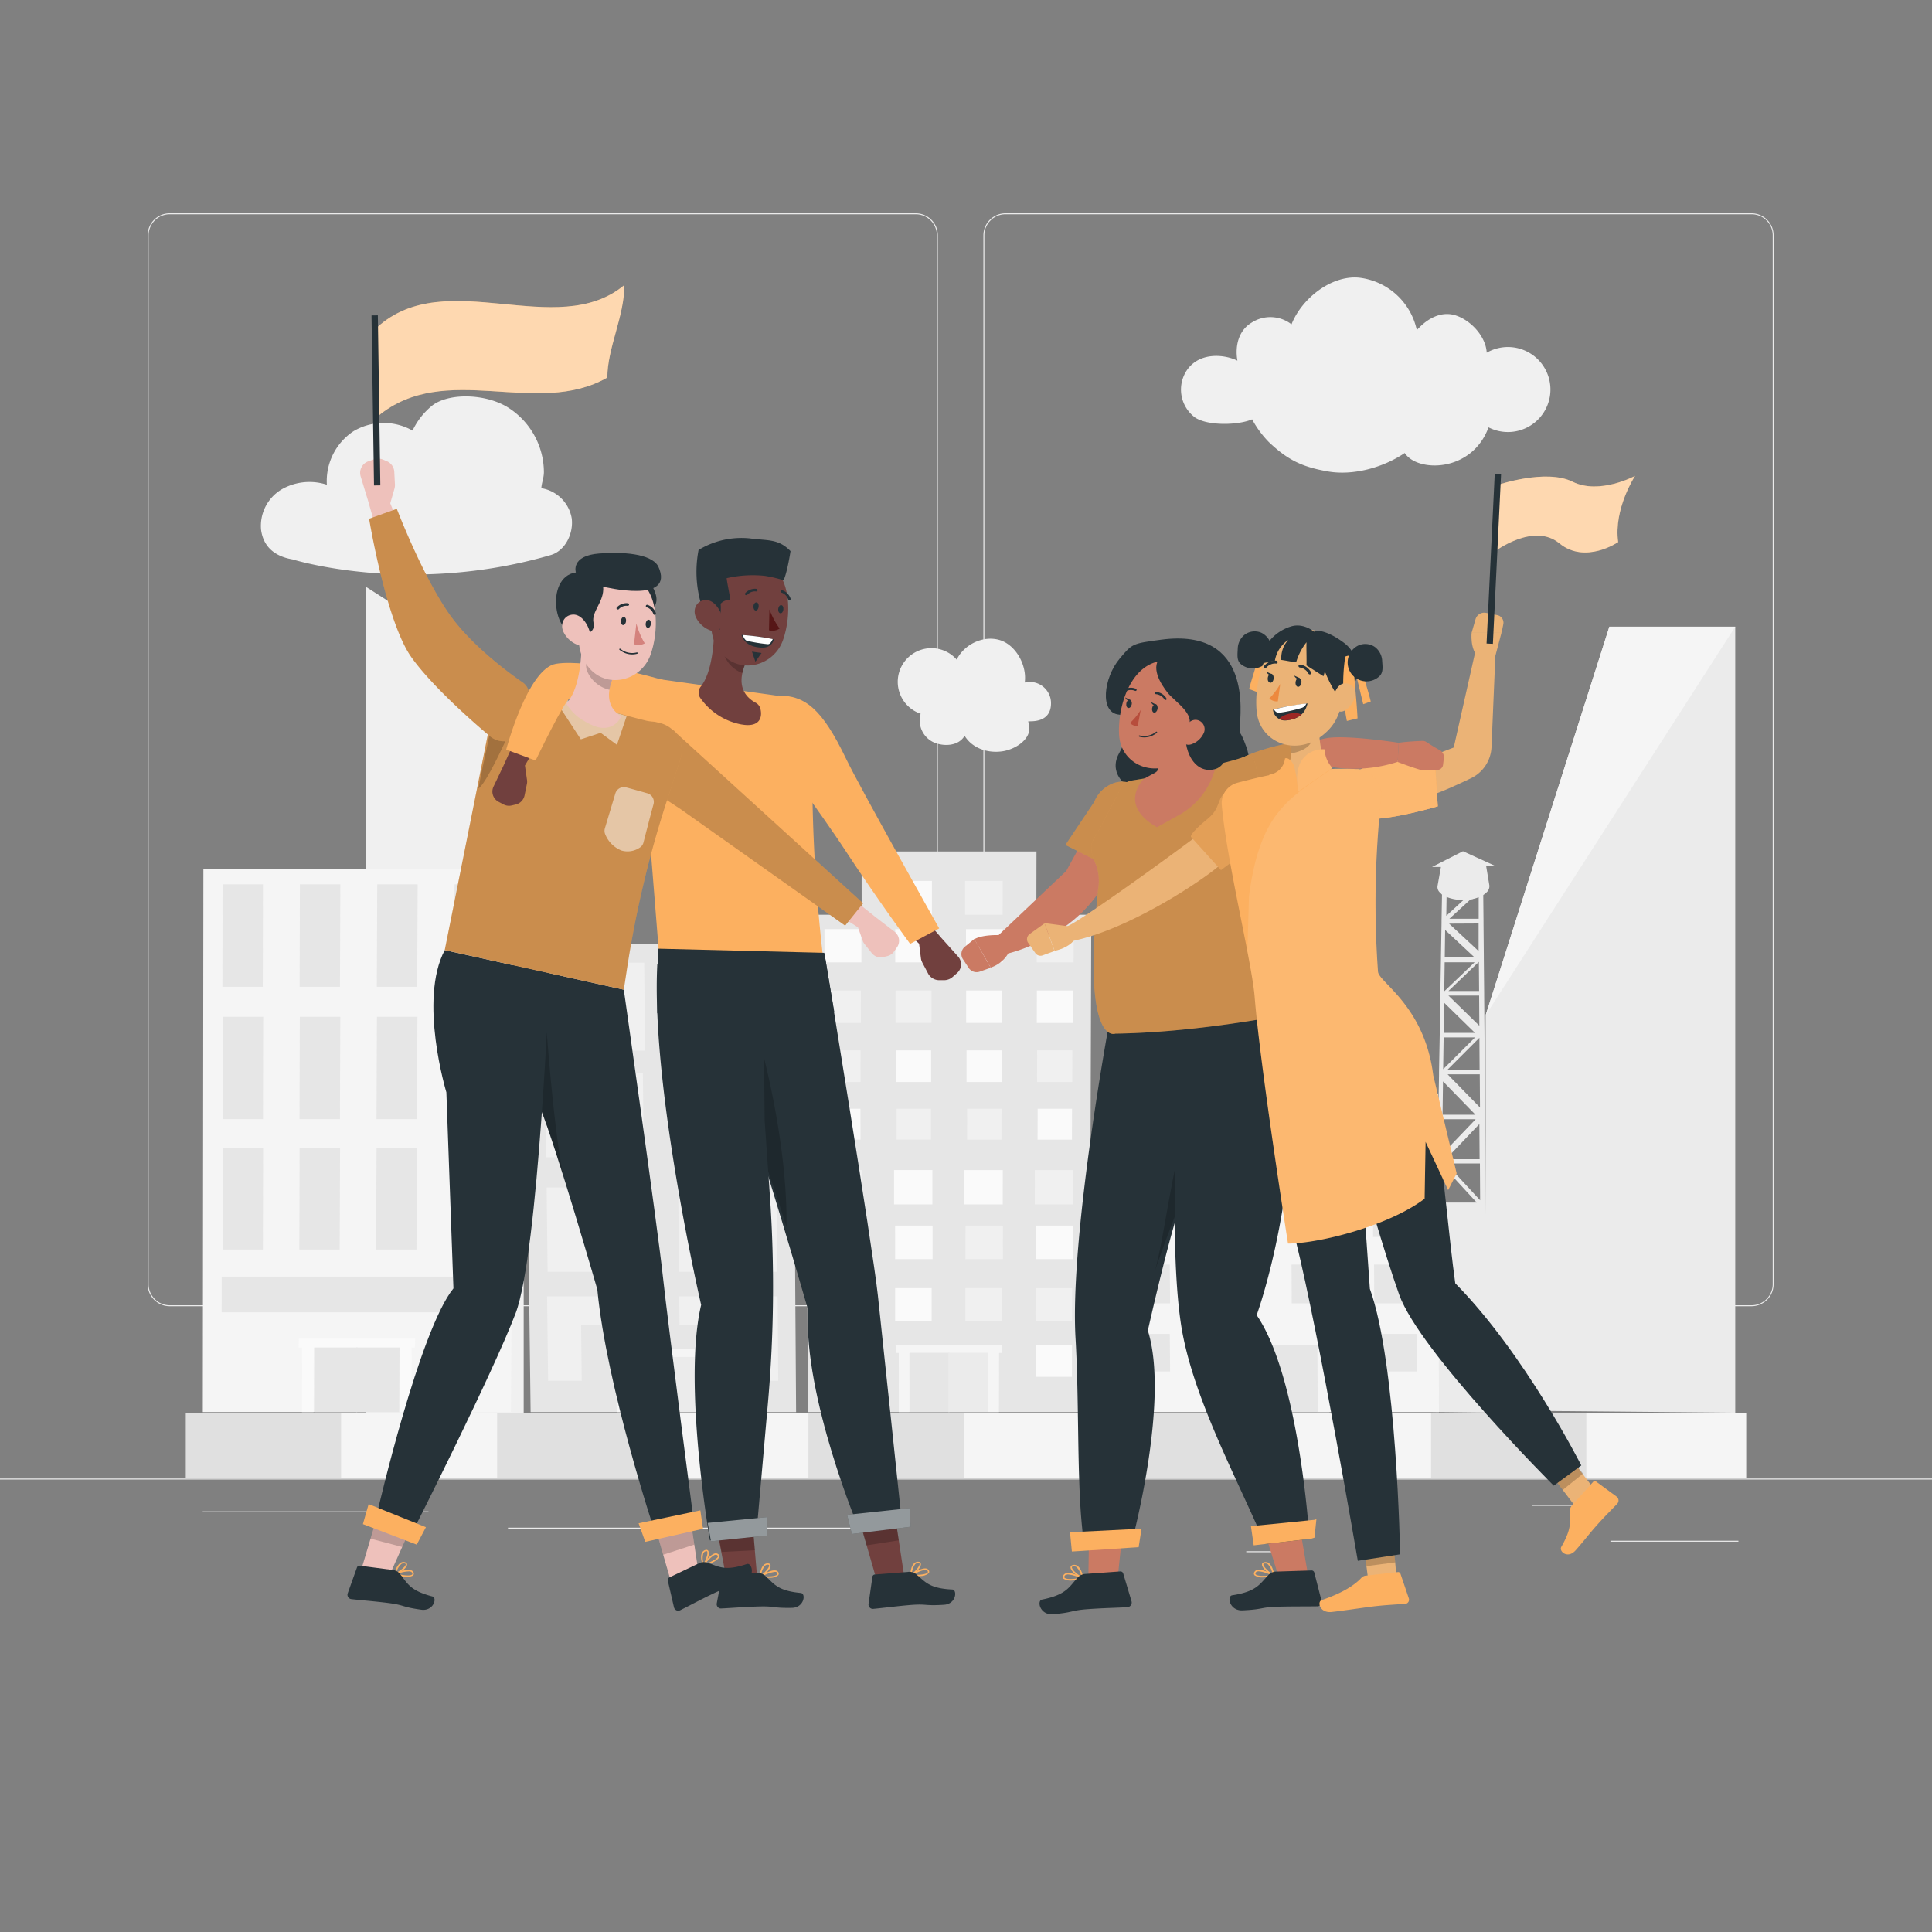 <svg xmlns="http://www.w3.org/2000/svg" viewBox="0 0 500 500"><rect x="0" y="0" width="500" height="500" fill="#808080" stroke="none"/><g id="freepik--background-complete--inject-6"><rect x="322.53" y="401.46" width="8.69" height="0.25" style="fill:#ebebeb"></rect><path d="M237,338.05H43.92a5.71,5.71,0,0,1-5.71-5.71V60.91a5.71,5.71,0,0,1,5.71-5.71H237a5.71,5.71,0,0,1,5.71,5.71V332.34A5.71,5.71,0,0,1,237,338.05ZM43.92,55.45a5.47,5.47,0,0,0-5.46,5.46V332.34a5.47,5.47,0,0,0,5.46,5.46H237a5.47,5.47,0,0,0,5.46-5.46V60.91A5.47,5.47,0,0,0,237,55.45Z" style="fill:#ebebeb"></path><path d="M453.31,338.05H260.21a5.72,5.72,0,0,1-5.71-5.71V60.91a5.72,5.72,0,0,1,5.71-5.71h193.1A5.71,5.71,0,0,1,459,60.91V332.34A5.71,5.71,0,0,1,453.31,338.05ZM260.21,55.45a5.47,5.47,0,0,0-5.46,5.46V332.34a5.47,5.47,0,0,0,5.46,5.46h193.1a5.47,5.47,0,0,0,5.46-5.46V60.91a5.47,5.47,0,0,0-5.46-5.46Z" style="fill:#ebebeb"></path><rect x="416.78" y="398.74" width="33.12" height="0.25" style="fill:#ebebeb"></rect><rect x="396.59" y="389.46" width="19.19" height="0.25" style="fill:#ebebeb"></rect><rect x="52.46" y="391.14" width="43.19" height="0.25" style="fill:#ebebeb"></rect><rect x="104.56" y="391.14" width="6.33" height="0.25" style="fill:#ebebeb"></rect><rect x="131.47" y="395.36" width="93.68" height="0.25" style="fill:#ebebeb"></rect><rect y="382.65" width="500" height="0.25" style="fill:#ebebeb"></rect><rect x="48.08" y="365.7" width="41.38" height="16.7" style="fill:#e0e0e0"></rect><rect x="88.27" y="365.7" width="41.38" height="16.7" style="fill:#f5f5f5"></rect><rect x="128.65" y="365.7" width="41.38" height="16.7" style="fill:#e0e0e0"></rect><rect x="168.83" y="365.7" width="41.38" height="16.7" style="fill:#f5f5f5"></rect><rect x="209.22" y="365.7" width="41.38" height="16.7" style="fill:#e0e0e0"></rect><rect x="249.4" y="365.7" width="41.38" height="16.7" style="fill:#f5f5f5"></rect><rect x="289.79" y="365.7" width="41.38" height="16.7" style="fill:#e0e0e0"></rect><rect x="329.97" y="365.7" width="41.38" height="16.7" style="fill:#f5f5f5"></rect><rect x="370.36" y="365.7" width="41.38" height="16.7" style="fill:#e0e0e0"></rect><rect x="410.54" y="365.7" width="41.38" height="16.7" style="fill:#f5f5f5"></rect><path d="M142.54,143.64c3.75-1.09,5.92-5.61,5.42-9.5a9.55,9.55,0,0,0-7.87-7.8c.13-1.57.66-2.61.67-4.18a19.9,19.9,0,0,0-9.53-16.85c-5.8-3.46-15.08-3.65-19.36-.36a18.5,18.5,0,0,0-5.1,6.49,15.22,15.22,0,0,0-15.3.17,15.49,15.49,0,0,0-6.88,13.84,14.49,14.49,0,0,0-11.8,1.26,11,11,0,0,0-5.23,10.34c.51,4,3.06,6.87,8.16,7.72C75.72,144.77,106.07,154.28,142.54,143.64Z" style="fill:#f0f0f0"></path><path d="M384.76,91.28a11,11,0,1,1,.47,19.32c-4.3,11.71-18.4,11.71-21.69,6.64C358,121,350.21,123.17,343.6,122s-10.29-2.93-15.17-7.54a25.91,25.91,0,0,1-4.38-5.93c-3.66,1.55-11.34,1.71-14.69-.42a9,9,0,0,1-2-12.58c3.39-4.52,9.68-3.77,12.88-2.19-.66-3.84.31-7.81,3.65-9.82a8.93,8.93,0,0,1,10.35.42c2.66-6.71,10.3-12.76,17.49-12.08a17.31,17.31,0,0,1,14.94,13.58c2.74-3.06,6.43-5.1,10.3-3.73S384.55,87.18,384.76,91.28Z" style="fill:#f0f0f0"></path><path d="M272,181.86a5.5,5.5,0,0,0-6.8-5.22c.62-4.39-2.26-9.74-6.5-11s-9.16,1.1-11.11,5.07a8.71,8.71,0,1,0-9.33,14,6.26,6.26,0,0,0,3.51,7.47c2.42,1,6.26,1,7.87-1.76,2,3.28,6.08,4.6,9.89,4,3.58-.58,7.72-3.44,6.72-7l-.15-.72C266.13,186.54,272.1,187.48,272,181.86Z" style="fill:#f0f0f0"></path><path d="M384.58,312.91l-.11-12.18V300l-.1-10.84v-.7l-.09-10.32,0-.67-.09-9.83V267l-.09-9.38V257l-.09-9v-.57l-.08-8.56v-.56l-.07-7.08a5.13,5.13,0,0,1-1.18.55l0,6-7.59,0,6.12-5.6a13.87,13.87,0,0,1-1.91.23l-5,4.6.08-5.41a4.62,4.62,0,0,1-1.18-.68l-.13,7.42V239l-.15,8.56v.58l-.16,8.94v.61l-.16,9.36v.64l-.18,9.82v.68l-.18,10.29v.71L372,300v.73l-.21,12.17-1.05,52.51,14.63.17Zm-1.52-2.28-8.81-9.52H383ZM382.92,300h-8.73l8.67-9.1Zm.1-13.38-8.39-8.6,8.33,0Zm-.1-9.78-8.31,0,8.26-8.27Zm-.07-11.38-8-7.81,7.95,0Zm-.06-9-7.93,0,7.87-7.54ZM382.66,239l0,7.14-7.64-7.1ZM374,240.67l7.64,7.13-7.74,0Zm-.12,8.37,7.75,0-7.86,7.51Zm-.16,10.44,8,7.82-8.09,0Zm-.11,9,8.13,0-8.25,8.23Zm-.16,11.38,8.4,8.63h-8.52Zm-.09,9.79,8.55,0-8.67,9.06Zm0,12,8.82,9.57h-9Z" style="fill:#ebebeb"></path><path d="M383.72,230.06h-.6l-.41-.38-3.5,3.21a13.87,13.87,0,0,0,1.91-.23l1.42-1.31v.89a5.33,5.33,0,0,0,1.18-.55Zm-10.62.06,0,1.29a4.64,4.64,0,0,0,1.18.69l0-2Z" style="fill:#ebebeb"></path><path d="M385.44,229.1a2.1,2.1,0,0,1-.62,1.75l-.41.38a4.3,4.3,0,0,1-.68.47,5.33,5.33,0,0,1-1.18.55,8.17,8.17,0,0,1-1.43.42,13.87,13.87,0,0,1-1.91.23h-.86a10.43,10.43,0,0,1-4.09-.82,4.64,4.64,0,0,1-1.18-.69l-.1-.08-.38-.37a1.92,1.92,0,0,1-.56-1.69l.87-4.88-2.3,0,8-4.07,8.35,3.8-2.35,0Z" style="fill:#ebebeb"></path><polygon points="94.68 151.85 94.68 365.65 135.53 365.65 135.53 177.97 94.68 151.85" style="fill:#f0f0f0"></polygon><polygon points="208.73 236.74 209.04 365.45 218.38 365.45 272.67 365.45 282.01 365.45 282.42 236.74 208.73 236.74" style="fill:#e6e6e6"></polygon><polygon points="222.98 220.36 223.01 249.06 228.8 249.06 262.4 249.06 268.18 249.06 268.24 220.36 222.98 220.36" style="fill:#e6e6e6"></polygon><polygon points="222.93 249.06 213.38 249.06 213.37 240.46 222.92 240.46 222.93 249.06" style="fill:#fafafa"></polygon><rect x="231.69" y="240.46" width="9.55" height="8.6" style="fill:#fafafa"></rect><rect x="250" y="240.46" width="9.55" height="8.6" style="fill:#fafafa"></rect><polygon points="277.85 249.06 268.3 249.06 268.32 240.46 277.87 240.46 277.85 249.06" style="fill:#f0f0f0"></polygon><polygon points="222.8 264.73 213.48 264.73 213.46 256.34 222.79 256.34 222.8 264.73" style="fill:#f0f0f0"></polygon><rect x="231.76" y="256.34" width="9.32" height="8.39" style="fill:#f0f0f0"></rect><rect x="250.04" y="256.34" width="9.32" height="8.39" style="fill:#fafafa"></rect><polygon points="277.64 264.73 268.32 264.73 268.34 256.34 277.67 256.34 277.64 264.73" style="fill:#fafafa"></polygon><polygon points="222.72 280.01 213.62 280.01 213.6 271.83 222.71 271.83 222.72 280.01" style="fill:#f0f0f0"></polygon><rect x="231.87" y="271.83" width="9.11" height="8.19" style="fill:#fafafa"></rect><rect x="250.14" y="271.83" width="9.11" height="8.19" style="fill:#fafafa"></rect><polygon points="241.18 236.74 231.46 236.74 231.45 227.97 241.18 227.97 241.18 236.74" style="fill:#fafafa"></polygon><polygon points="259.49 236.74 249.77 236.74 249.77 227.97 259.5 227.97 259.49 236.74" style="fill:#f0f0f0"></polygon><polygon points="277.5 280.01 268.39 280.01 268.41 271.83 277.52 271.83 277.5 280.01" style="fill:#f0f0f0"></polygon><polygon points="222.69 294.93 213.8 294.93 213.78 286.94 222.68 286.94 222.69 294.93" style="fill:#fafafa"></polygon><rect x="232.04" y="286.94" width="8.9" height="7.99" style="fill:#f0f0f0"></rect><polygon points="259.18 294.93 250.28 294.93 250.29 286.94 259.19 286.94 259.18 294.93" style="fill:#f0f0f0"></polygon><polygon points="277.42 294.93 268.52 294.93 268.54 286.94 277.44 286.94 277.42 294.93" style="fill:#fafafa"></polygon><polygon points="223.09 311.7 213.18 311.7 213.16 302.81 223.08 302.81 223.09 311.7" style="fill:#f0f0f0"></polygon><polygon points="241.3 311.7 231.38 311.7 231.38 302.81 241.3 302.81 241.3 311.7" style="fill:#fafafa"></polygon><polygon points="259.51 311.7 249.59 311.7 249.59 302.81 259.52 302.81 259.51 311.7" style="fill:#fafafa"></polygon><polygon points="277.71 311.7 267.8 311.7 267.81 302.81 277.74 302.81 277.71 311.7" style="fill:#f0f0f0"></polygon><polygon points="223.15 325.87 213.46 325.87 213.44 317.19 223.14 317.19 223.15 325.87" style="fill:#f0f0f0"></polygon><polygon points="241.35 325.87 231.66 325.87 231.65 317.19 241.35 317.19 241.35 325.87" style="fill:#fafafa"></polygon><polygon points="259.55 325.87 249.86 325.87 249.87 317.19 259.56 317.19 259.55 325.87" style="fill:#f0f0f0"></polygon><polygon points="277.75 325.87 268.06 325.87 268.08 317.19 277.77 317.19 277.75 325.87" style="fill:#fafafa"></polygon><polygon points="222.94 341.82 213.5 341.82 213.48 333.37 222.93 333.37 222.94 341.82" style="fill:#fafafa"></polygon><rect x="231.66" y="333.37" width="9.45" height="8.45" style="fill:#fafafa"></rect><rect x="249.83" y="333.37" width="9.45" height="8.45" style="fill:#f0f0f0"></rect><polygon points="277.44 341.82 267.99 341.82 268.01 333.37 277.47 333.37 277.44 341.82" style="fill:#f0f0f0"></polygon><polygon points="222.95 356.32 213.72 356.32 213.71 348.07 222.94 348.07 222.95 356.32" style="fill:#f0f0f0"></polygon><polygon points="277.41 356.32 268.19 356.32 268.2 348.07 277.43 348.07 277.41 356.32" style="fill:#fafafa"></polygon><polygon points="259.33 348.07 231.79 348.07 231.84 350.15 232.6 350.15 232.62 365.45 235.37 365.45 235.36 350.15 255.8 350.15 255.78 365.45 258.53 365.45 258.56 350.15 259.38 350.15 259.33 348.07" style="fill:#f5f5f5"></polygon><polygon points="245.7 365.45 235.49 365.45 235.49 350.15 245.71 350.15 245.7 365.45" style="fill:#e6e6e6"></polygon><polygon points="255.65 365.45 245.45 365.45 245.45 350.15 255.67 350.15 255.65 365.45" style="fill:#ebebeb"></polygon><polygon points="372.21 283 372.4 365.45 361.4 365.45 297.45 365.45 286.45 365.45 285.66 283 372.21 283" style="fill:#f5f5f5"></polygon><polygon points="355.76 301.33 366.49 301.33 366.46 291.7 355.72 291.7 355.76 301.33" style="fill:#e6e6e6"></polygon><polygon points="334.35 301.33 345.08 301.33 345.03 291.7 334.3 291.7 334.35 301.33" style="fill:#e6e6e6"></polygon><polygon points="312.94 301.33 323.67 301.33 323.6 291.7 312.87 291.7 312.94 301.33" style="fill:#e6e6e6"></polygon><polygon points="291.52 301.33 302.25 301.33 302.17 291.7 291.44 291.7 291.52 301.33" style="fill:#e6e6e6"></polygon><polygon points="355.35 320.12 366.91 320.12 366.89 309.75 355.31 309.75 355.35 320.12" style="fill:#e6e6e6"></polygon><polygon points="333.98 320.12 345.54 320.12 345.5 309.75 333.92 309.75 333.98 320.12" style="fill:#e6e6e6"></polygon><polygon points="312.61 320.12 324.17 320.12 324.11 309.75 312.53 309.75 312.61 320.12" style="fill:#e6e6e6"></polygon><polygon points="291.24 320.12 302.8 320.12 302.72 309.75 291.14 309.75 291.24 320.12" style="fill:#e6e6e6"></polygon><polygon points="355.65 337.31 366.88 337.31 366.85 327.26 355.61 327.26 355.65 337.31" style="fill:#e6e6e6"></polygon><polygon points="334.3 337.31 345.53 337.31 345.48 327.26 334.25 327.26 334.3 337.31" style="fill:#e6e6e6"></polygon><polygon points="312.95 337.31 324.18 337.31 324.11 327.26 312.88 327.26 312.95 337.31" style="fill:#e6e6e6"></polygon><polygon points="291.6 337.31 302.82 337.31 302.74 327.26 291.51 327.26 291.6 337.31" style="fill:#e6e6e6"></polygon><polygon points="355.89 354.94 366.78 354.94 366.75 345.21 355.86 345.21 355.89 354.94" style="fill:#e6e6e6"></polygon><polygon points="291.93 354.94 302.82 354.94 302.74 345.21 291.84 345.21 291.93 354.94" style="fill:#e6e6e6"></polygon><polygon points="312.45 345.21 346.12 345.21 346.13 348.15 343.98 348.15 344.06 365.45 340.95 365.45 340.86 348.15 317.76 348.15 317.88 365.45 314.76 365.45 314.64 348.15 312.48 348.15 312.45 345.21" style="fill:#f5f5f5"></polygon><polygon points="329.49 365.45 341.03 365.45 340.94 348.15 329.39 348.15 329.49 365.45" style="fill:#e6e6e6"></polygon><polygon points="317.8 365.45 329.34 365.45 329.23 348.15 317.68 348.15 317.8 365.45" style="fill:#ebebeb"></polygon><polygon points="52.64 224.81 52.49 365.45 62.7 365.45 122.02 365.45 132.23 365.45 133.16 224.81 52.64 224.81" style="fill:#f5f5f5"></polygon><polygon points="57.6 228.87 57.58 245.99 57.57 250.69 57.56 255.39 68.01 255.39 68.02 250.69 68.03 245.99 68.06 228.87 57.6 228.87" style="fill:#e6e6e6"></polygon><polygon points="77.61 228.87 77.57 245.99 77.55 250.69 77.54 255.39 87.99 255.39 88 250.69 88.02 245.99 88.08 228.87 77.61 228.87" style="fill:#e6e6e6"></polygon><polygon points="97.63 228.87 97.56 245.99 97.54 250.69 97.52 255.39 107.96 255.39 107.99 250.69 108.01 245.99 108.09 228.87 97.63 228.87" style="fill:#e6e6e6"></polygon><polygon points="117.64 228.87 117.55 245.99 117.51 253.25 117.5 255.39 127.94 255.39 127.95 253.25 128 245.99 128.11 228.87 117.64 228.87" style="fill:#e6e6e6"></polygon><polygon points="57.63 263.15 57.61 280.24 57.6 284.94 57.6 289.63 68.06 289.63 68.07 284.94 68.08 280.24 68.11 263.15 57.63 263.15" style="fill:#e6e6e6"></polygon><polygon points="77.59 263.15 77.54 280.24 77.53 286.86 77.52 289.63 87.98 289.63 87.99 286.86 88.01 280.24 88.07 263.15 77.59 263.15" style="fill:#e6e6e6"></polygon><polygon points="97.55 263.15 97.48 280.24 97.46 284.94 97.44 289.63 107.9 289.63 107.92 284.94 107.95 280.24 108.03 263.15 97.55 263.15" style="fill:#e6e6e6"></polygon><polygon points="117.51 263.15 117.41 280.24 117.39 284.94 117.36 289.63 127.82 289.63 127.85 284.94 127.88 280.24 127.99 263.15 117.51 263.15" style="fill:#e6e6e6"></polygon><polygon points="57.64 297.01 57.61 314.03 57.61 318.71 57.6 323.38 68.04 323.38 68.05 318.71 68.06 314.03 68.1 297.01 57.64 297.01" style="fill:#e6e6e6"></polygon><polygon points="77.54 297.01 77.5 314.03 77.48 318.71 77.47 323.38 87.91 323.38 87.93 318.71 87.95 314.03 88.01 297.01 77.54 297.01" style="fill:#e6e6e6"></polygon><polygon points="97.45 297.01 97.38 314.03 97.36 318.71 97.34 323.38 107.78 323.38 107.81 318.71 107.83 314.03 107.92 297.01 97.45 297.01" style="fill:#e6e6e6"></polygon><polygon points="117.36 297.01 117.26 314.03 117.22 320.49 117.21 323.38 127.65 323.38 127.67 320.49 127.71 314.03 127.82 297.01 117.36 297.01" style="fill:#e6e6e6"></polygon><polygon points="122.58 330.39 117.41 330.39 107.73 330.39 97.4 330.39 87.72 330.39 77.39 330.39 57.38 330.39 57.37 339.63 77.37 339.63 87.69 339.63 97.36 339.63 107.69 339.63 117.36 339.63 122.52 339.63 127.69 339.63 127.75 330.39 122.58 330.39" style="fill:#e6e6e6"></polygon><polygon points="107.45 346.46 77.35 346.46 77.28 348.73 78.19 348.73 78.15 365.45 81.16 365.45 81.2 348.73 103.54 348.73 103.46 365.45 106.46 365.45 106.55 348.73 107.38 348.73 107.45 346.46" style="fill:#fafafa"></polygon><polygon points="92.44 365.45 81.29 365.45 81.34 348.73 92.51 348.73 92.44 365.45" style="fill:#e6e6e6"></polygon><polygon points="103.32 365.45 92.17 365.45 92.23 348.73 103.4 348.73 103.32 365.45" style="fill:#e6e6e6"></polygon><polygon points="205.2 244.25 206.03 365.45 197.23 365.45 146.11 365.45 137.32 365.45 135.81 244.25 205.2 244.25" style="fill:#e6e6e6"></polygon><polygon points="180.69 335.51 184.44 335.51 201.25 335.51 201.28 339.39 201.31 343.27 201.41 357.35 192.71 357.35 192.59 342.88 184.09 342.88 180.75 342.88 175.85 342.88 175.79 335.51 180.69 335.51" style="fill:#f0f0f0"></polygon><polygon points="147.51 335.51 150.87 335.51 166.83 335.51 166.91 342.88 150.39 342.88 150.55 357.35 141.85 357.35 141.68 343.27 141.61 337.66 141.59 335.51 147.51 335.51" style="fill:#f0f0f0"></polygon><polygon points="159.67 349.12 183.35 349.12 183.37 351.19 183.63 351.19 183.75 365.45 181.19 365.45 181.06 351.19 162.01 351.19 162.17 365.45 159.6 365.45 159.45 351.19 159.69 351.19 159.67 349.12" style="fill:#f5f5f5"></polygon><polygon points="171.57 365.45 181.09 365.45 180.96 351.19 171.44 351.19 171.57 365.45" style="fill:#ebebeb"></polygon><polygon points="162.26 365.45 171.77 365.45 171.64 351.19 162.12 351.19 162.26 365.45" style="fill:#e0e0e0"></polygon><polygon points="174.54 249.15 200.94 249.15 201.1 271.9 174.75 271.9 174.54 249.15" style="fill:#f0f0f0"></polygon><polygon points="140.31 249.15 166.72 249.15 166.94 271.9 140.59 271.9 140.31 249.15" style="fill:#f0f0f0"></polygon><polygon points="175.27 277.75 200.54 277.75 200.71 299.5 175.47 299.5 175.27 277.75" style="fill:#f0f0f0"></polygon><polygon points="141.1 277.75 166.38 277.75 166.6 299.5 141.36 299.5 141.1 277.75" style="fill:#f0f0f0"></polygon><polygon points="175.53 307.32 200.95 307.32 201.11 329.13 175.73 329.13 175.53 307.32" style="fill:#f0f0f0"></polygon><polygon points="141.47 307.32 166.88 307.32 167.1 329.13 141.72 329.13 141.47 307.32" style="fill:#f0f0f0"></polygon><polygon points="384.48 365.01 384.48 262.74 416.5 162.19 449.08 162.19 449.08 365.61 384.48 365.01" style="fill:#ebebeb"></polygon><polygon points="416.5 162.19 384.48 262.74 449.08 162.19 416.5 162.19" style="fill:#f5f5f5"></polygon></g><g id="freepik--characters-3-and-4--inject-6"><path d="M387,169.65l-1,23.7a9.37,9.37,0,0,1-5.32,8.06c-1.68.8-3.32,1.57-4.09,1.9-1.84.86-3.66,1.58-5.48,2.29-3.67,1.43-7.31,2.73-11.07,3.92l-3.39-8.81c3.07-1.06,15.33-5.58,19.58-7.26l5.46-24.28C381.21,168.57,387,169.65,387,169.65Z" style="fill:#ebb376"></path><path d="M386.52,171.54l2.1-7.93-7.75,0s-.6,4.53,2,6.84Z" style="fill:#ebb376"></path><path d="M387.43,159.18l-2.88-.58a2.34,2.34,0,0,0-2.66,1.58l-1,3.45,7.75,0,.42-2.11A2,2,0,0,0,387.43,159.18Z" style="fill:#ebb376"></path><path d="M350.54,200.43c2.56-3.94,20.74-4.43,20.74-4.43l.82,12.68S360.82,212.06,354,212C348.9,210.83,348.84,203.91,350.54,200.43Z" style="fill:#FCB060"></path><path d="M350.54,200.43c2.56-3.94,20.74-4.43,20.74-4.43l.82,12.68S360.82,212.06,354,212C348.9,210.83,348.84,203.91,350.54,200.43Z" style="fill:#FCB060"></path><path d="M350.54,200.43c2.56-3.94,20.74-4.43,20.74-4.43l.82,12.68S360.82,212.06,354,212C348.9,210.83,348.84,203.91,350.54,200.43Z" style="fill:#fff;opacity:0.1"></path><path d="M320.89,188c0,3-.24,0,1.64,5.24s.59,11.17-7.19,9.77-11.74.43-16.91,1.73S286.26,201,289.59,195s2.81-9.81,0-10.06c-5.07-.47-4-9.5.17-14.48,3.28-3.91,3.28-3.91,10.74-4.91C324.3,162.36,320.91,185,320.89,188Z" style="fill:#263238"></path><path d="M292.65,381.13c-1.44,6.54-3.55,29-3.55,29l-7.49.72s.53-22.4,0-28.8Z" style="fill:#cb7a63"></path><path d="M277.67,409a3.6,3.6,0,0,1-2.47-.45.74.74,0,0,1,0-.85,1,1,0,0,1,.58-.5c1.35-.48,4.34.95,4.47,1a.19.19,0,0,1,0,.36A15.18,15.18,0,0,1,277.67,409Zm-1.43-1.51a1.45,1.45,0,0,0-.36.08.56.56,0,0,0-.37.3c-.12.25-.06.37,0,.43.42.51,2.49.37,4,.07A9.14,9.14,0,0,0,276.24,407.45Z" style="fill:#FCB060"></path><path d="M280.14,408.54h-.08c-1-.36-3.12-2-3-2.94,0-.23.16-.51.69-.6a1.46,1.46,0,0,1,1.11.25c1.11.79,1.49,3,1.51,3.09a.18.18,0,0,1-.08.18A.15.15,0,0,1,280.14,408.54Zm-2.25-3.18h-.12c-.35.06-.36.2-.37.25,0,.57,1.39,1.87,2.45,2.4a4.61,4.61,0,0,0-1.27-2.45,1.07,1.07,0,0,0-.69-.19Z" style="fill:#FCB060"></path><path d="M280.93,407.33l9-.65a.73.73,0,0,1,.75.51l2.15,7.19a1.2,1.2,0,0,1-.8,1.51l-.25.05c-3.24.18-6.13.21-10.16.5-4.76.35-3.51.83-9.1,1.32-3.37.29-4.26-3.5-2.85-3.79,6.48-1.3,7-3.32,9.37-5.85A3,3,0,0,1,280.93,407.33Z" style="fill:#263238"></path><path d="M308.19,304.45a26.78,26.78,0,0,1-1.92,5.46c-2.91,6.27-9.21,34.44-9.21,34.44,5.57,17.62-3.64,52.84-4.05,54.32l-12.56.82c-.15-1.5-.31-3.17-.48-4.95-1.26-13.23-.68-31.9-1.62-48.13-1.56-26.79,8.93-82.88,8.93-82.88l24.33-1.31,3.64,16A28.65,28.65,0,0,1,308.19,304.45Z" style="fill:#263238"></path><path d="M306.74,308.44c-3,6.4-7.84,20.38-7.84,20.38,2.26-7.46,4.53-27.78,8.1-37.19h0Z" style="opacity:0.2"></path><path d="M338.56,407.77l-7,2.42s-4.26-13.71-6.55-21.12l10.5-1.15C335.8,392.7,338.56,407.77,338.56,407.77Z" style="fill:#cb7a63"></path><path d="M327.09,408.21a3.47,3.47,0,0,1-2.44-.55.72.72,0,0,1,0-.85,1,1,0,0,1,.6-.47c1.36-.43,4.29,1.12,4.42,1.19a.2.2,0,0,1-.05.37A14.23,14.23,0,0,1,327.09,408.21Zm-1.36-1.56a1.15,1.15,0,0,0-.37.06.56.56,0,0,0-.38.29c-.13.24-.08.36,0,.43.4.52,2.48.47,4,.23A9.07,9.07,0,0,0,325.73,406.65Z" style="fill:#FCB060"></path><path d="M329.58,407.9a.11.11,0,0,1-.08,0c-1-.4-3-2.13-2.9-3.06,0-.23.18-.5.71-.57a1.45,1.45,0,0,1,1.1.29c1.08.83,1.37,3.05,1.38,3.15a.18.18,0,0,1-.08.18A.2.2,0,0,1,329.58,407.9Zm-2.13-3.28h-.11c-.35,0-.37.18-.38.23,0,.56,1.31,1.92,2.35,2.49a4.58,4.58,0,0,0-1.17-2.49,1,1,0,0,0-.69-.23Z" style="fill:#FCB060"></path><path d="M330.41,406.72l9-.29a.72.72,0,0,1,.73.54l1.86,7.27a1.2,1.2,0,0,1-.86,1.47.69.69,0,0,1-.25,0c-3.24.05-6.14,0-10.17.1-4.77.16-3.54.69-9.15.95-3.37.15-4.11-3.67-2.69-3.9,6.53-1,7.15-3,9.6-5.47A2.9,2.9,0,0,1,330.41,406.72Z" style="fill:#263238"></path><path d="M338.88,398.27l-11.44,1.32c-.67-1.44-1.38-3-2.15-4.77-6.83-15.41-17.1-35.08-19.67-52.24-3.92-26.23.52-79.78.52-79.78l23.79-2.38a60.6,60.6,0,0,1,4.62,25.52c-.9,31.56-9.33,54.41-9.33,54.41C336.16,356.32,338.82,396.84,338.88,398.27Z" style="fill:#263238"></path><polygon points="340.69 393.13 340.19 397.94 339.28 398.23 338.88 398.27 327.44 399.59 326.77 399.66 324.46 399.93 323.74 394.97 325.29 394.81 326.06 394.74 338.6 393.49 340.29 393.32 340.69 393.13" style="fill:#FCB060"></polygon><path d="M361.73,197.16a36.51,36.51,0,0,1-16.7,1.4s-10.33,6.24-14.75,8.76a16.39,16.39,0,0,1-6-10.92c6-1.4,12.87-4.07,18.86-5.33,5-1,18.85,1.16,18.85,1.16Z" style="fill:#cb7a63"></path><path d="M362,192.23c2.15-.32,5-.45,6.14-.49a1.54,1.54,0,0,1,.91.24c.85.55,2.78,1.77,3.56,2.15a2.08,2.08,0,0,1,1.06,2.08l-.2,1.63a1.52,1.52,0,0,1-1.6,1.42c-1.26-.1-4.17,0-4.17,0s-2.25-.63-6-2.07Z" style="fill:#cb7a63"></path><path d="M337.77,203.83s-8.89,5.21-11.91,6.53c-6.23,2.73-10-5.19-9.92-7a6.77,6.77,0,0,1,1.59-4.16c3.3-4.75,16.85-7,16.85-7A63.29,63.29,0,0,0,337.77,203.83Z" style="fill:#FCB060"></path><path d="M337.77,203.83s-8.89,5.21-11.91,6.53c-6.23,2.73-10-5.19-9.92-7a6.77,6.77,0,0,1,1.59-4.16c3.3-4.75,16.85-7,16.85-7A63.29,63.29,0,0,0,337.77,203.83Z" style="opacity:0.2"></path><path d="M284.13,210.46l-8.19,14.95L258.44,242s-4.2-.15-6.28,1.07l4.24,7.33a8.23,8.23,0,0,0,4.53-3.66s15.5-3.52,23.81-16.35c3.75-5.78,10.62-15,10.83-17.71s-1.34-6.68-4.58-6.88S286,206.7,284.13,210.46Z" style="fill:#cb7a63"></path><path d="M283.17,207.56l-7.43,11.11,14.75,7.45s5.78-5.36,6.76-13.15c.82-6.48-3.44-12.48-9.37-10.17A8.57,8.57,0,0,0,283.17,207.56Z" style="fill:#FCB060"></path><path d="M283.17,207.56l-7.43,11.11,14.75,7.45s5.78-5.36,6.76-13.15c.82-6.48-3.44-12.48-9.37-10.17A8.57,8.57,0,0,0,283.17,207.56Z" style="opacity:0.2"></path><path d="M252.16,243l-2.44,2a2.44,2.44,0,0,0-.51,3.24l1.46,2.21a2.45,2.45,0,0,0,2.9,1l2.83-1Z" style="fill:#cb7a63"></path><path d="M322.55,195.64c-5.24,2.26-23.77,5.45-29.65,6.36a4,4,0,0,0-3.11,2.47,34.31,34.31,0,0,1-1.66,3.26c-2.15,4.05-3.15,6.23-4.95,9.18-1.7,2.77-.05,5.45.68,7.44a13.14,13.14,0,0,1,.31,6c-4.21,40.76,4.48,37.15,4.48,37.15,20.48-.28,42.12-4.55,42.12-4.55C322.81,238.91,329.29,192.72,322.55,195.64Z" style="fill:#FCB060"></path><path d="M322.55,195.64c-5.24,2.26-23.77,5.45-29.65,6.36a4,4,0,0,0-3.11,2.47,34.31,34.31,0,0,1-1.66,3.26c-2.15,4.05-3.15,6.23-4.95,9.18-1.7,2.77-.05,5.45.68,7.44a13.14,13.14,0,0,1,.31,6c-4.21,40.76,4.48,37.15,4.48,37.15,20.48-.28,42.12-4.55,42.12-4.55C322.81,238.91,329.29,192.72,322.55,195.64Z" style="opacity:0.2"></path><path d="M299.43,214.09l5.71-3.17a19.43,19.43,0,0,0,9.3-11.87h0c-5.64-1.2-6.05-7.57-5.55-13L299,196.49c1.32,3.77.88,2.73-3.09,5.18C295.7,201.94,289.38,208.35,299.43,214.09Z" style="fill:#cb7a63"></path><path d="M307.17,190.48a13.17,13.17,0,0,0-.43-4.72l-3.47,2.67-3.52,3.71a17.54,17.54,0,0,1,1,4.14C303.66,195.28,306.81,193.09,307.17,190.48Z" style="opacity:0.2;isolation:isolate"></path><path d="M311.67,183.53c-1.75,7.18-2.33,10.25-6.67,13.32-6.51,4.61-14.94.9-15.38-6.66-.39-6.79,2.53-17.38,10.15-19a10.08,10.08,0,0,1,11.9,12.34Z" style="fill:#cb7a63"></path><path d="M300.79,169.65c-3.45,2.73-.31,7.48,1.41,9.65s7.25,5.54,5.29,8.82.57,12.61,6.95,10.93S318,179.42,316,174.52,304.9,166.4,300.79,169.65Z" style="fill:#263238"></path><path d="M295.22,183.72a15.86,15.86,0,0,1-2.78,3.39,2.54,2.54,0,0,0,2,.78Z" style="fill:#b74d3c"></path><path d="M301.63,181.14a.44.44,0,0,0,.15,0,.29.29,0,0,0,.09-.4h0a3.41,3.41,0,0,0-2.68-1.67.31.31,0,0,0-.3.29.3.3,0,0,0,.28.29,2.9,2.9,0,0,1,2.21,1.4A.29.29,0,0,0,301.63,181.14Z" style="fill:#263238"></path><path d="M291,179a.33.33,0,0,0,.14,0,2.89,2.89,0,0,1,2.59-.22.3.3,0,0,0,.4-.12h0a.3.3,0,0,0-.14-.4,3.44,3.44,0,0,0-3.15.23.3.3,0,0,0-.12.4.28.28,0,0,0,.28.15Z" style="fill:#263238"></path><path d="M299.57,183.49c-.11.59-.51,1-.9.94s-.61-.6-.5-1.19.51-1,.89-1S299.67,182.89,299.57,183.49Z" style="fill:#263238"></path><path d="M292.89,182.29c-.11.59-.51,1-.89.94s-.61-.59-.51-1.19.51-1,.89-.94S293,181.7,292.89,182.29Z" style="fill:#263238"></path><path d="M292.54,181.16l-1.34-.66S291.73,181.74,292.54,181.16Z" style="fill:#263238"></path><path d="M299.22,182.36l-1.34-.66S298.41,182.93,299.22,182.36Z" style="fill:#263238"></path><path d="M311.42,189.94a5.42,5.42,0,0,1-3.12,2.69c-1.81.57-2.78-1-2.34-2.76.4-1.56,1.82-3.75,3.66-3.57a2.43,2.43,0,0,1,1.8,3.64Z" style="fill:#cb7a63"></path><path d="M298.68,190.14a4.49,4.49,0,0,0,.73-.5.16.16,0,0,0,0-.24h0a.17.17,0,0,0-.25,0,4.82,4.82,0,0,1-4.22.93.16.16,0,0,0-.22.11.18.18,0,0,0,.11.22A4.94,4.94,0,0,0,298.68,190.14Z" style="fill:#263238"></path><g id="freepik--freepik--character-1--inject-22--inject-6"><polygon points="361.4 408.13 354.14 409.24 353.12 401.35 360.72 400.2 361.4 408.13" style="fill:#ebb376"></polygon><path d="M353.52,407.77l8.24-.92a.64.64,0,0,1,.68.43l2.16,6.38a1.09,1.09,0,0,1-.7,1.38l-.23,0c-2.89.27-4.31.26-7.94.66-2.23.25-8,1.14-11.09,1.48s-3.82-2.66-2.59-3.08c5.55-1.88,8.67-4,10.3-5.79A1.84,1.84,0,0,1,353.52,407.77Z" style="fill:#FCB060"></path><polygon points="353.02 400.59 353.65 405.32 361.08 404.34 360.73 399.96 353.02 400.59" style="opacity:0.2"></polygon><path d="M325.64,251.1c-.64,8.94,5.17,51.54,9.76,70.17,6.1,24.74,16,82.66,16,82.66l10.95-1.67s-.84-49.44-7.83-68.72c-1.77-26.07-6.14-84.59-6.14-84.59Z" style="fill:#263238"></path><path d="M350,277.37c-.4-6.61-5.7-11.93-6.19.69-.31,8,3.69,21.58,8,31C351.12,298.83,350.49,287.44,350,277.37Z" style="opacity:0.2"></path><polygon points="412.81 385.69 407.6 389.75 401.86 382.2 407.07 378.15 412.81 385.69" style="fill:#ebb376"></polygon><path d="M406.74,389.7l5.56-6.19a.56.56,0,0,1,.76-.09l5.35,3.93a1.25,1.25,0,0,1,.17,1.77l0,0c-2,2.12-3,3-5.46,5.77-1.51,1.67-3.28,4-5.35,6.33s-4.37.27-3.71-.89c3-5.19,2.12-6.81,2.25-9.42A2,2,0,0,1,406.74,389.7Z" style="fill:#FCB060"></path><polygon points="401.86 382.2 404.44 385.59 409.7 381.36 407.07 378.15 401.86 382.2" style="opacity:0.2"></polygon><path d="M340.31,259.84s14.48,54.74,21.8,75.22c5.28,14.77,40,49.43,40,49.43l7.13-5.23s-14.58-28.88-32.62-47.14c-3.24-23.39-4.9-62.32-15.4-74.18Z" style="fill:#263238"></path><path d="M325.72,214.14c-3.28,3.46-6.67,6.71-10.19,9.9s-22.84,16.44-38.19,19.54a2,2,0,0,1-1.11-3.87l0,0c4.25-1.68,40.35-28,43.59-31.2l0,0a4.09,4.09,0,1,1,5.84,5.72Z" style="fill:#ebb376"></path><path d="M276.86,239.77l-6.54-.86,2.6,7.16s3.93-.62,5.59-3.49Z" style="fill:#ebb376"></path><path d="M320.34,203.46c-6.55,2.14-3.41,4.88-7.72,8.39-5,4.07-4.4,4.73-4.4,4.73l7.77,8.6s9.65-7.26,13.56-10.06S325.29,203.29,320.34,203.46Z" style="fill:#FCB060"></path><path d="M320.34,203.46c-6.55,2.14-3.41,4.88-7.72,8.39-5,4.07-4.4,4.73-4.4,4.73l7.77,8.6s9.65-7.26,13.56-10.06S325.29,203.29,320.34,203.46Z" style="opacity:0.1"></path><path d="M266.08,244l1.86,2.65a1.62,1.62,0,0,0,1.9.6l3.08-1.13-2.6-7.16-3.86,2.78A1.64,1.64,0,0,0,266.08,244Z" style="fill:#ebb376"></path><path d="M316.18,208.17c1.27,14.7,7.8,40.82,8.52,49.76,1.45,18.28,8.64,63.9,8.64,63.9,8.06,0,26.14-4.6,35.35-11.61l.25-14.72L374.78,308l2.2-4.32-6.06-25.41c-2.23-17.88-14-24-14.29-26.77a248.07,248.07,0,0,1,.82-44.78,6.9,6.9,0,0,0-6-7.7c-.21,0-.42,0-.63,0-1.95-.07-4.12-.1-6.31,0a104.42,104.42,0,0,0-14.66,1.33c-3.4.63-7,1.54-9.62,2.23A5.47,5.47,0,0,0,316.18,208.17Z" style="fill:#FCB060"></path><g style="opacity:0.1"><path d="M322.82,246.19c.94,4.93,1.66,9.09,1.88,11.74,1.45,18.28,8.64,63.9,8.64,63.9,8.06,0,26.14-4.6,35.35-11.61l.25-14.72L374.78,308l2.2-4.32-6.06-25.41c-2.23-17.88-14-24-14.29-26.77a248.07,248.07,0,0,1,.82-44.78,6.9,6.9,0,0,0-6-7.7c-.21,0-.42,0-.63,0-1.95-.07-4.12-.1-6.31,0h0c-10.25,7.41-18.4,10.49-21.28,33Z" style="fill:#fff"></path></g><path d="M341.6,182.58c-.49,4.8-.64,13.52,2.95,16.36A46.25,46.25,0,0,0,331.68,209c-4.29-6.15-1.79-8.73-1.79-8.73,5.13-1.73,4.65-5.62,3.4-9.2Z" style="fill:#ebb376"></path><path d="M344.81,198.73a7.54,7.54,0,0,1-2-4.8,6.5,6.5,0,0,0-6.07,3.09c-1.37,2.34-1.11,5.24-.81,7.93C338.83,202.85,341.91,200.83,344.81,198.73Z" style="fill:#FCB060"></path><path d="M344.81,198.73a7.54,7.54,0,0,1-2-4.8,6.5,6.5,0,0,0-6.07,3.09c-1.37,2.34-1.11,5.24-.81,7.93C338.83,202.85,341.91,200.83,344.81,198.73Z" style="fill:#fff;opacity:0.1"></path><path d="M340.7,183.51a19.85,19.85,0,0,1-1.22,8.26c-.7,1.82-3,2.8-5.35,3.21a13.05,13.05,0,0,0-.82-3.91Z" style="opacity:0.2;isolation:isolate"></path><path d="M330,166.79a48,48,0,0,1-.58,16.64l-2.76-.68c.26-4.55.92-9.31,1.18-13.86-.83,3.26-1.74,6.91-2.57,10.17-.67-.21-1.28-.51-2-.71.65-2.64,1.66-5.35,2.3-8a7.5,7.5,0,0,1,1.23-3A2.79,2.79,0,0,1,330,166.79Z" style="fill:#FCB060"></path><path d="M321,171.75a4.88,4.88,0,1,0,5.44-8,4.4,4.4,0,0,0-4.21.42,4.77,4.77,0,0,0-1.9,3.62C320.29,169.21,320,170.79,321,171.75Z" style="fill:#263238"></path><path d="M348.57,176c-1.6,7.76-2.05,11.07-6.6,14.54-6.78,5.21-16,1.59-16.75-6.48-.7-7.26,2-18.73,10.08-20.77A10.78,10.78,0,0,1,348.46,171,10.66,10.66,0,0,1,348.57,176Z" style="fill:#ebb376"></path><path d="M329.45,183.69s2.3-.84,8.94-1.64c-.52,2.12-1.77,3.93-5.17,4.34A3.13,3.13,0,0,1,329.5,184,2.74,2.74,0,0,1,329.45,183.69Z" style="fill:#263238"></path><path d="M334.58,184.58A6.23,6.23,0,0,0,331,186a3.75,3.75,0,0,0,2.21.35,6.13,6.13,0,0,0,3.57-1.44A3.57,3.57,0,0,0,334.58,184.58Z" style="fill:#9d2724"></path><path d="M329.74,183.6a1.43,1.43,0,0,0,1.17.88,36,36,0,0,0,5.81-1.23,1.92,1.92,0,0,0,1.37-1.18A53.8,53.8,0,0,0,329.74,183.6Z" style="fill:#fff"></path><path d="M334.38,162.05a11.48,11.48,0,0,0-8.33,9.64c1.25,0,2.62-.58,3.88-.62a8.13,8.13,0,0,1,3.47-5.46,6.93,6.93,0,0,0-1.79,5.18c1.3.18,2.53.45,3.83.62a15.27,15.27,0,0,1,2.68-5.19c-.06,2,.06,3.95,0,6,1.43.89,2.95,1.88,4.39,2.78a12.6,12.6,0,0,0-.41-9C340.75,163.17,337.35,161.29,334.38,162.05Z" style="fill:#263238"></path><path d="M340.06,163.28c.67,5.39,3.06,12.38,6,16.59,2.52.29,4.92-2.59,5.26-5.57a8.86,8.86,0,0,0-3.18-7.69C346,164.93,342.56,162.88,340.06,163.28Z" style="fill:#263238"></path><path d="M348.15,169.93a48,48,0,0,0,.42,16.65c.87-.2,1.88-.46,2.76-.66-.21-4.55-.82-9.32-1-13.87.8,3.27,1.68,6.93,2.47,10.19.68-.2,1.28-.49,1.95-.69-.62-2.64-1.59-5.36-2.21-8a7.57,7.57,0,0,0-1.21-3A2.79,2.79,0,0,0,348.15,169.93Z" style="fill:#FCB060"></path><path d="M357,175a4.88,4.88,0,1,1-5.35-8,4.39,4.39,0,0,1,4.2.46,4.79,4.79,0,0,1,1.86,3.65C357.79,172.45,358.06,174,357,175Z" style="fill:#263238"></path><path d="M350.69,180.1a5.73,5.73,0,0,1-2.49,3.68c-1.71,1.09-3.15-.28-3.18-2.2,0-1.73.85-4.38,2.8-4.71a2.61,2.61,0,0,1,2.93,2.22A2.86,2.86,0,0,1,350.69,180.1Z" style="fill:#ebb376"></path><path d="M336.81,176.69c-.09.63-.5,1.11-.92,1.05s-.68-.63-.59-1.26.5-1.11.92-1S336.9,176.05,336.81,176.69Z" style="fill:#263238"></path><path d="M329.61,175.68c-.09.65-.5,1.11-.92,1s-.68-.61-.59-1.26.5-1.1.91-1.05S329.7,175.05,329.61,175.68Z" style="fill:#263238"></path><path d="M329.19,174.49l-1.47-.66S328.34,175.14,329.19,174.49Z" style="fill:#263238"></path><path d="M331.33,177a17.33,17.33,0,0,1-2.83,3.76,2.77,2.77,0,0,0,2.21.74Z" style="fill:#ed893e"></path><path d="M338.76,174.47a.47.47,0,0,1-.14-.14,3,3,0,0,0-2.22-1.58.39.39,0,0,1-.35-.4.38.38,0,0,1,.4-.36h0a3.79,3.79,0,0,1,2.84,2,.39.39,0,0,1-.17.52A.36.36,0,0,1,338.76,174.47Z" style="fill:#263238"></path><path d="M327.31,172.83l-.06,0a.38.38,0,0,1-.06-.53,3.78,3.78,0,0,1,3.15-1.31.38.38,0,0,1,.32.42h0a.38.38,0,0,1-.43.32,3,3,0,0,0-2.51,1.06A.35.35,0,0,1,327.31,172.83Z" style="fill:#263238"></path><path d="M336.4,175.49l-1.48-.66S335.54,176.15,336.4,175.49Z" style="fill:#263238"></path><path d="M335.86,205.16a30.5,30.5,0,0,0-4.75,4.63c-.26.31-.51.65-.77,1-2.35-2.72-2.8-6.78-1.84-10.3a4.76,4.76,0,0,0,4.06-4.21c.62-.25,1.25.29,1.69.79a4.16,4.16,0,0,1,.81,1.83A26.47,26.47,0,0,1,335.86,205.16Z" style="fill:#FCB060"></path></g><polygon points="295.43 395.62 294.68 400.41 292.29 400.56 279.72 401.39 277.4 401.53 276.92 396.55 279.25 396.43 293.54 395.72 295.43 395.62" style="fill:#FCB060"></polygon><path d="M387.53,125.53s12.54-4.3,19.47-.85,16.15-1.52,16.15-1.52-5.59,8.52-4.37,17.13c0,0-8.52,5.84-15.23.31s-16.86,2.22-16.86,2.22Z" style="fill:#FCB060"></path><path d="M387.53,125.53s12.54-4.3,19.47-.85,16.15-1.52,16.15-1.52-5.59,8.52-4.37,17.13c0,0-8.52,5.84-15.23.31s-16.86,2.22-16.86,2.22Z" style="fill:#fff;opacity:0.5"></path><rect x="364.6" y="143.78" width="44.01" height="1.64" transform="translate(223.55 523.8) rotate(-87.24)" style="fill:#263238"></rect></g><g id="freepik--characters-1-and-2--inject-6"><path d="M236.94,235l6.7,7.75,4.29,4.78a3,3,0,0,1-.27,4.32l-1.14,1a3.36,3.36,0,0,1-2.13.82l-1.2,0a3.3,3.3,0,0,1-3-1.72l-1.53-2.9a3,3,0,0,1-.32-1l-.48-3.81-5.46-5.12Z" style="fill:#71403e"></path><path d="M243.06,240.27l-7.52,4s-8.12-11-16.66-24c-3-4.63-9.09-13.16-9.09-13.16-4-8.1-9.46-27.12-8.4-27.12,7,0,11.34,3.43,17.55,16.32C222.42,203.63,243.06,240.27,243.06,240.27Z" style="fill:#FCB060"></path><polygon points="184.26 389.08 188.24 409.81 196.02 409.13 194.25 388.23 184.26 389.08" style="fill:#71403e"></polygon><path d="M196.78,408.18a.17.17,0,0,1-.15-.15.17.17,0,0,1,.08-.19c.12-.07,2.79-1.71,4.11-1.39a1,1,0,0,1,.59.41.69.69,0,0,1,0,.8,3.33,3.33,0,0,1-2.28.67A13.65,13.65,0,0,1,196.78,408.18Zm.59-.27c1.46.14,3.43.07,3.77-.45.05-.07.1-.18,0-.41a.5.5,0,0,0-.37-.24,1.34,1.34,0,0,0-.35,0A8.75,8.75,0,0,0,197.37,407.91Z" style="fill:#FCB060"></path><path d="M196.68,408.17a.18.18,0,0,1-.09-.16c0-.1.15-2.21,1.12-3.06a1.42,1.42,0,0,1,1-.35c.51,0,.68.29.71.5.19.88-1.63,2.62-2.55,3.07h-.08A.2.2,0,0,1,196.68,408.17Zm1.94-3.21a.93.93,0,0,0-.63.25,4.32,4.32,0,0,0-1,2.42c.94-.6,2.13-2,2.07-2.49,0,0,0-.18-.37-.2l-.11,0Z" style="fill:#FCB060"></path><path d="M196,407.11l-8.52.26a.68.68,0,0,0-.65.56l-1.33,7a1.14,1.14,0,0,0,.9,1.34l.24,0c3.07-.15,5.79-.4,9.62-.51,4.51-.14,3.38.44,8.69.35,3.19-.06,3.67-3.71,2.31-3.85-6.23-.59-6.93-2.44-9.39-4.59A2.73,2.73,0,0,0,196,407.11Z" style="fill:#263238"></path><polygon points="195.35 401.2 194.25 388.23 184.26 389.08 186.75 401.64 195.35 401.2" style="opacity:0.2"></polygon><polygon points="230.68 385.95 234.1 408.55 226.87 408.89 221.05 388.73 230.68 385.95" style="fill:#71403e"></polygon><polygon points="231.25 389.7 232.6 398.64 224.28 399.93 221.65 390.81 231.25 389.7" style="opacity:0.2"></polygon><path d="M235.78,407.85a.21.21,0,0,1-.16-.14.18.18,0,0,1,.08-.2c.11-.08,2.71-1.84,4-1.58a1,1,0,0,1,.61.38.71.71,0,0,1,.08.8,3.33,3.33,0,0,1-2.25.77A13.74,13.74,0,0,1,235.78,407.85Zm.58-.29c1.46.06,3.43-.1,3.75-.64,0-.06.09-.18-.07-.4a.51.51,0,0,0-.38-.23,1.45,1.45,0,0,0-.36,0A8.6,8.6,0,0,0,236.36,407.56Z" style="fill:#FCB060"></path><path d="M235.68,407.85a.22.22,0,0,1-.09-.16c0-.1,0-2.22,1-3.11a1.4,1.4,0,0,1,1-.4c.51,0,.69.26.72.47.24.86-1.5,2.7-2.4,3.18a.11.11,0,0,1-.08,0A.19.19,0,0,1,235.68,407.85Zm1.79-3.31a1,1,0,0,0-.62.28,4.41,4.41,0,0,0-.85,2.47c.92-.64,2.05-2.06,2-2.58,0,0-.05-.18-.38-.19l-.11,0Z" style="fill:#FCB060"></path><path d="M234.9,406.82l-8.5.66a.68.68,0,0,0-.62.59l-1,7a1.13,1.13,0,0,0,1,1.3,1,1,0,0,0,.24,0c3.06-.29,5.77-.67,9.59-1,4.5-.35,3.4.28,8.7-.06,3.19-.2,3.49-3.88,2.13-3.95-6.25-.3-7-2.12-9.6-4.14A2.73,2.73,0,0,0,234.9,406.82Z" style="fill:#263238"></path><path d="M213.53,247.68s12.31,75,13.66,87.55,6.18,58.4,6.18,58.4l-11.1,2s-14.35-34.11-13.16-56.72c0,0-12.48-43.29-16.42-52.77,0,0-11.74-15.73-7.18-39.37Z" style="fill:#263238"></path><path d="M203.55,317.58c-2.27-7.24-4.44-13.84-5.81-17.12a24.32,24.32,0,0,1-5.46-3.8c-.63-2.79-1-4.58-1-4.58l5.32-22.6S203.86,294.7,203.55,317.58Z" style="opacity:0.2"></path><polygon points="235.46 390.3 235.67 395.12 220.46 396.99 219.23 392.03 235.46 390.3" style="fill:#263238"></polygon><polygon points="235.46 390.3 235.67 395.12 220.46 396.99 219.23 392.03 235.46 390.3" style="fill:#fff;opacity:0.5"></polygon><path d="M197.47,249.57l.42,40.43,1.36,19.5a340.33,340.33,0,0,1-.52,53.71l-3,34.07-12,1.36s-7.09-40.62-2.27-60.93c0,0-13-56-11.35-88.14Z" style="fill:#263238"></path><polygon points="183.15 394.13 184 398.88 198.57 397.38 198.57 392.63 183.15 394.13" style="fill:#263238"></polygon><polygon points="183.15 394.13 184 398.88 198.57 397.38 198.57 392.63 183.15 394.13" style="fill:#fff;opacity:0.5"></polygon><path d="M171.34,256.79l-5.22-65.51c-1.68-12.14.48-16.45,5.07-15.43l30.2,4.23c7.51,2,8.67,5.88,8.94,9h0A421.26,421.26,0,0,0,213,247.73l.75,6.57Z" style="fill:#FCB060"></path><path d="M184.83,161.36c.06,4.67-.49,12.64-3.49,16.35a2.46,2.46,0,0,0,0,3.06,16.78,16.78,0,0,0,10,6.61c5.18,1.15,6.06-1.59,5.44-4a2.43,2.43,0,0,0-1.17-1.49c-4.64-2.49-4.19-6.87-2.56-10.47Z" style="fill:#71403e"></path><path d="M188.17,165.5l4.89,5.95a16.37,16.37,0,0,0-.93,2.74,8,8,0,0,1-5-5.6C186.85,167,187.58,165.57,188.17,165.5Z" style="opacity:0.2;isolation:isolate"></path><path d="M184.26,153.64c-.36,7-.92,11.14,2.21,15.11,4.69,6,13.69,3.75,16.13-3,2.21-6.14,2.41-16.59-4.11-20.14a9.6,9.6,0,0,0-14.23,8Z" style="fill:#71403e"></path><path d="M197.09,169l-2.48-.36c.31.86.58,1.75.89,2.61C196.1,170.47,196.49,169.75,197.09,169Z" style="fill:#263238"></path><path d="M195,156.89c-.06.57.18,1.07.56,1.11s.72-.39.78-1-.18-1.06-.56-1.1S195,156.32,195,156.89Z" style="fill:#263238"></path><path d="M201.4,157.61c-.07.57.18,1.06.56,1.1s.72-.38.78-1-.18-1.06-.56-1.1S201.46,157,201.4,157.61Z" style="fill:#263238"></path><path d="M199.13,157.71a20.44,20.44,0,0,0,2.63,4.95,3.34,3.34,0,0,1-2.75.46Z" style="fill:#561616"></path><path d="M193.06,154a.3.3,0,0,1-.16-.05.35.35,0,0,1,0-.48,3.38,3.38,0,0,1,2.88-1.07.34.34,0,0,1,.27.39.33.33,0,0,1-.39.27h0a2.67,2.67,0,0,0-2.27.88A.31.31,0,0,1,193.06,154Z" style="fill:#263238"></path><path d="M204.19,155.3a.35.35,0,0,1-.24-.22,2.67,2.67,0,0,0-1.69-1.71A.35.35,0,0,1,202,153a.34.34,0,0,1,.41-.25,3.39,3.39,0,0,1,2.19,2.16.33.33,0,0,1-.2.42h0A.33.33,0,0,1,204.19,155.3Z" style="fill:#263238"></path><path d="M183.14,160.76a29.65,29.65,0,0,1-2.35-18.43,21.38,21.38,0,0,1,13.26-3c4.52.63,7.36,0,10.54,3.3,0,0-.88,5.74-1.82,7.54a33,33,0,0,0-4.84-1.14,29.79,29.79,0,0,0-9.88.61c.24,1.8.72,3.82.95,5.62a3.1,3.1,0,0,0-2.51,1c.25,2.23-.42,4.48-.17,6.72C185.48,162.28,183.62,161.74,183.14,160.76Z" style="fill:#263238"></path><path d="M180.11,159.77a6.75,6.75,0,0,0,3.82,3.41c2.23.74,3.47-1.21,3-3.37-.46-1.95-2.17-4.69-4.45-4.51S179.19,157.8,180.11,159.77Z" style="fill:#71403e"></path><path d="M200.27,165.47a52.41,52.41,0,0,0-8.36-1.15c.51,1.62,1.72,3,4.87,3.27S200.27,165.47,200.27,165.47Z" style="fill:#263238"></path><path d="M200,165.4c-.22.32-.54,1.26-1.22,1.32a41.48,41.48,0,0,1-5.43-.87c-.56-.13-.9-.95-1.17-1.51A62.27,62.27,0,0,1,200,165.4Z" style="fill:#fff"></path><path d="M219.43,231.63l7.4,5.9,4.71,3.62a2.94,2.94,0,0,1,.61,4l-.8,1.13a3,3,0,0,1-1.71,1.16l-1,.25a2.94,2.94,0,0,1-3-1l-1.91-2.39a3.07,3.07,0,0,1-.48-.89L222.05,240l-5.81-3.7Z" style="fill:#eec1bb"></path><polygon points="108.97 389.45 100.31 408.78 93.36 406.69 99.37 386.58 108.97 389.45" style="fill:#eec1bb"></polygon><polygon points="107.42 392.92 104.09 400.35 95.89 398.2 98.75 388.65 107.42 392.92" style="opacity:0.2"></polygon><polygon points="177.9 387.93 181.07 408.87 174.09 410.87 168.27 390.71 177.9 387.93" style="fill:#eec1bb"></polygon><polygon points="178.47 391.68 179.69 399.74 171.63 402.36 168.87 392.79 178.47 391.68" style="opacity:0.2"></polygon><path d="M102.23,407.49a.23.23,0,0,1-.13-.17.18.18,0,0,1,.12-.18c.12-.05,3-1.25,4.27-.72a1,1,0,0,1,.53.5.71.71,0,0,1-.09.8,3.34,3.34,0,0,1-2.36.3A14.41,14.41,0,0,1,102.23,407.49Zm.63-.17c1.42.37,3.37.61,3.8.15.06-.05.12-.16,0-.4a.53.53,0,0,0-.33-.31,1,1,0,0,0-.34-.09A8.64,8.64,0,0,0,102.86,407.32Z" style="fill:#FCB060"></path><path d="M102.13,407.46a.18.18,0,0,1-.06-.17c0-.1.51-2.16,1.6-2.84a1.36,1.36,0,0,1,1.06-.18c.5.11.62.39.62.6.05.9-2,2.33-3,2.62h-.08A.16.16,0,0,1,102.13,407.46Zm2.43-2.86a1,1,0,0,0-.66.15,4.32,4.32,0,0,0-1.34,2.24c1-.44,2.43-1.6,2.45-2.13,0-.05,0-.19-.34-.26Z" style="fill:#FCB060"></path><path d="M101.58,406.3l-8.45-1.1a.68.68,0,0,0-.74.44L90,412.32a1.14,1.14,0,0,0,.67,1.47l.23.06c3.06.34,5.79.53,9.58,1,4.48.59,3.27,1,8.53,1.74,3.17.45,4.22-3.08,2.9-3.43-6.06-1.58-6.46-3.52-8.54-6A2.75,2.75,0,0,0,101.58,406.3Z" style="fill:#263238"></path><path d="M182.08,405.23a.19.19,0,0,1-.2-.08.2.2,0,0,1,0-.21c.08-.11,1.87-2.69,3.2-2.93a1,1,0,0,1,.71.14.68.68,0,0,1,.36.72c-.11.52-.94,1.11-1.81,1.53A13.9,13.9,0,0,1,182.08,405.23Zm.44-.48c1.39-.47,3.16-1.33,3.27-1.94,0-.08,0-.2-.21-.35a.53.53,0,0,0-.44-.08,1.5,1.5,0,0,0-.34.11A8.6,8.6,0,0,0,182.52,404.75Z" style="fill:#FCB060"></path><path d="M182,405.26a.2.2,0,0,1-.15-.12c0-.09-.75-2.08-.2-3.25a1.34,1.34,0,0,1,.79-.72c.48-.18.74,0,.85.17.53.72-.44,3.06-1.1,3.83a.1.1,0,0,1-.07,0A.17.17,0,0,1,182,405.26Zm.48-3.73a1,1,0,0,0-.47.49,4.31,4.31,0,0,0,.09,2.61c.63-.94,1.17-2.66.9-3.12,0,0-.11-.15-.43,0l-.09,0Z" style="fill:#FCB060"></path><path d="M180.89,404.58l-7.69,3.67a.7.7,0,0,0-.38.78l1.6,6.92a1.14,1.14,0,0,0,1.36.87l.23-.08c2.75-1.37,5.15-2.7,8.6-4.34,4.08-1.95,3.28-1,8.1-3.18,2.91-1.34,1.87-4.87.57-4.45-5.94,2-7.33.55-10.45-.42A2.73,2.73,0,0,0,180.89,404.58Z" style="fill:#263238"></path><path d="M161.44,256.12s8.73,61.4,10.08,73.93,8.12,64.46,8.12,64.46l-10.15,2s-12.55-37.77-14.9-62.79c0,0-10.74-37.23-14.68-46.7,0,0-11.74-13.63-7.18-37.27Z" style="fill:#263238"></path><path d="M145.72,304.16c-2.26-7.23-4.44-13.84-5.81-17.12a24.32,24.32,0,0,1-5.46-3.8c-.63-2.79-1-4.57-1-4.57l8.07-11.38S143.2,291,145.72,304.16Z" style="opacity:0.2"></path><path d="M142.26,251.88s-2.89,72.41-8.82,88-26.22,55.69-26.22,55.69l-9.51-4.42s10.84-46.87,19.64-57.71l-1.83-50.75s-7.26-23.92-.42-36.8Z" style="fill:#263238"></path><polygon points="110.23 395.23 107.85 399.75 93.92 394.44 95.4 389.26 110.23 395.23" style="fill:#FCB060"></polygon><polygon points="181.25 390.88 181.94 395.65 166.99 399.03 165.27 394.22 181.25 390.88" style="fill:#FCB060"></polygon><path d="M223.37,233.77l-4.65,5.78-42.53-30.11-5.58-3.67-1.36-.89a8.79,8.79,0,0,1-3.31-8.56c.5-3.14,2.55-4.48,4.29-6.76a3,3,0,0,1,4.79.16Z" style="fill:#FCB060"></path><g style="opacity:0.2"><path d="M223.37,233.77l-4.65,5.78-42.53-30.11-5.58-3.67-1.36-.89a8.79,8.79,0,0,1-3.31-8.56c.5-3.14,2.55-4.48,4.29-6.76a3,3,0,0,1,4.79.16Z"></path></g><path d="M136.19,179.16l34.51,7.94a7.38,7.38,0,0,1,5.52,8.94l-3.6,11.09a274.47,274.47,0,0,0-10.42,44l-.76,5L115.1,245.88l12.19-61A7.4,7.4,0,0,1,136.19,179.16Z" style="fill:#FCB060"></path><path d="M136.19,179.16l34.51,7.94a7.38,7.38,0,0,1,5.52,8.94l-3.6,11.09a274.47,274.47,0,0,0-10.42,44l-.76,5L115.1,245.88l12.19-61A7.4,7.4,0,0,1,136.19,179.16Z" style="opacity:0.2"></path><path d="M166.54,218a2.18,2.18,0,0,1-.86,1.29,5.64,5.64,0,0,1-4.83.83,7.55,7.55,0,0,1-4.21-4.18,2.29,2.29,0,0,1-.09-1.59l2.7-9a2.31,2.31,0,0,1,2.82-1.56c1.79.48,3.92,1.07,5.48,1.52a2.31,2.31,0,0,1,1.58,2.82C168.18,211.58,167,216.23,166.54,218Z" style="fill:#fff;opacity:0.5"></path><polygon points="170.29 245.51 213.33 246.59 215.91 261.86 199.58 270.29 170.1 262.22 170.29 245.51" style="fill:#263238"></polygon><path d="M123.81,204.06c2.82-1.7,11.9-23.27,11.9-23.27a67.36,67.36,0,0,1-8.29,5.65C126.57,191.09,124.67,199.4,123.81,204.06Z" style="opacity:0.2"></path><path d="M98,139.22l-2.8-9.81-1.86-6.11a3.17,3.17,0,0,1,2-3.92l1.4-.49a3.23,3.23,0,0,1,2.23,0l1.07.44a3.18,3.18,0,0,1,2,2.76l.17,3.29a3.26,3.26,0,0,1-.12,1.08L101,130.25l2.78,6.88Z" style="fill:#eec1bb"></path><path d="M136.87,179.3a3.66,3.66,0,0,0-1.55-2.65c-3.51-2.41-13-9.36-18.74-17.3-7.08-9.85-13.89-27.66-13.89-27.66l-7.16,2.56s4.41,26.78,11,35.92c5.38,7.5,16,16.8,20.27,20.37a5.58,5.58,0,0,0,7.34-.15C135.69,188.88,137.44,185.74,136.87,179.3Z" style="fill:#FCB060"></path><path d="M136.87,179.3a3.66,3.66,0,0,0-1.55-2.65c-3.51-2.41-13-9.36-18.74-17.3-7.08-9.85-13.89-27.66-13.89-27.66l-7.16,2.56s4.41,26.78,11,35.92c5.38,7.5,16,16.8,20.27,20.37a5.58,5.58,0,0,0,7.34-.15C135.69,188.88,137.44,185.74,136.87,179.3Z" style="opacity:0.2"></path><g style="opacity:0.5"><path d="M159.69,184.56s-.31,3.36-4.16,2.88-8.55-6.23-8.55-6.23l-3.55-.42,6.89,10.55,5.12-1.69,4.22,3.11,2.52-7.45Z" style="fill:#fff"></path></g><path d="M134.36,189.18l-4,8.86-2.62,5.49a3,3,0,0,0,1.33,4l1.25.66a3,3,0,0,0,2.11.26l1.07-.25a3.06,3.06,0,0,0,2.25-2.33l.63-3.08a3,3,0,0,0,0-1l-.53-3.68,3.57-6.09Z" style="fill:#71403e"></path><path d="M167.32,186.53s-14.41-3.52-19.83-5.71c-1-.39-8.88,16-8.88,16L131,194s5.55-21,12.89-22.21c8.6-1.42,27.3,4.08,27.3,4.08C175.73,176.66,175.54,188.41,167.32,186.53Z" style="fill:#FCB060"></path><path d="M160.75,185.38l-.21.41a4.8,4.8,0,0,1-4.23,2.59h0c-.79,0-2.63,0-6.63-2.77h0a13.56,13.56,0,0,1-3.05-3.4v0a2.39,2.39,0,0,1,.4-.71c3-3.71,3.56-11.68,3.51-16.35l8.21,10.11C157.18,178.68,156.71,182.85,160.75,185.38Z" style="fill:#eec1bb"></path><path d="M152.49,170.35l6.06,5.28a17.51,17.51,0,0,0-.84,2.88,8.31,8.31,0,0,1-5.83-5C151.39,172.05,151.91,170.49,152.49,170.35Z" style="opacity:0.2;isolation:isolate"></path><path d="M166.29,148.32s7.08,7.35,1.41,9.92S166.29,148.32,166.29,148.32Z" style="fill:#263238"></path><path d="M150,157.4c-.37,7-.93,11.14,2.19,15.12,4.69,6,13.69,3.76,16.14-3,2.21-6.14,2.43-16.59-4.1-20.14a9.61,9.61,0,0,0-14.23,8Z" style="fill:#eec1bb"></path><path d="M160.67,160.66c-.06.57.19,1.07.56,1.11s.72-.39.79-1-.19-1.06-.56-1.1S160.74,160.1,160.67,160.66Z" style="fill:#263238"></path><path d="M167.1,161.39c-.06.57.18,1.06.56,1.1s.72-.38.78-1-.18-1.07-.55-1.11S167.16,160.82,167.1,161.39Z" style="fill:#263238"></path><path d="M164.69,161.34a20.54,20.54,0,0,0,2.17,5.16,3.34,3.34,0,0,1-2.78.21Z" style="fill:#d4827d"></path><path d="M159.81,157.72a.33.33,0,0,1-.16-.05.35.35,0,0,1,0-.48,3.37,3.37,0,0,1,2.87-1.07.34.34,0,0,1,.28.39.35.35,0,0,1-.4.28h0a2.65,2.65,0,0,0-2.26.87A.34.34,0,0,1,159.81,157.72Z" style="fill:#263238"></path><path d="M169.33,159.12a.33.33,0,0,1-.24-.22,2.68,2.68,0,0,0-1.69-1.72.33.33,0,0,1-.25-.4.34.34,0,0,1,.41-.25,3.37,3.37,0,0,1,2.19,2.16.33.33,0,0,1-.2.42h0A.3.3,0,0,1,169.33,159.12Z" style="fill:#263238"></path><path d="M161.05,168.66a5.23,5.23,0,0,1-.73-.5.16.16,0,0,1,0-.24h0a.19.19,0,0,1,.25,0,4.79,4.79,0,0,0,4.22.93.18.18,0,0,1,.22.11.18.18,0,0,1-.11.23A5,5,0,0,1,161.05,168.66Z" style="fill:#263238"></path><path d="M150.85,164.17s3.38-.09,2.75-3,2.86-5.47,2.5-9.34c0,0,18.87,4.68,14.24-5.28-1.89-3.39-9.5-3.74-15.23-3.31-7.52.56-6.08,4.91-6.08,4.91C140.84,149.28,143.18,166.16,150.85,164.17Z" style="fill:#263238"></path><path d="M145.82,163.53a6.73,6.73,0,0,0,3.81,3.41c2.22.75,3-1.62,3-3.37-.46-1.94-2.16-4.69-4.44-4.51S144.89,161.56,145.82,163.53Z" style="fill:#eec1bb"></path><path d="M157.18,97.7c-18.34,10.55-41.83-4.5-59.37,10q-.15-11.69-.19-23c17.79-16.17,46.41,3.61,63.95-10.92C161.66,81.65,157.15,90.19,157.18,97.7Z" style="fill:#FCB060"></path><path d="M157.18,97.7c-18.34,10.55-41.83-4.5-59.37,10q-.15-11.69-.19-23c17.79-16.17,46.41,3.61,63.95-10.92C161.66,81.65,157.15,90.19,157.18,97.7Z" style="fill:#fff;opacity:0.5"></path><rect x="96.48" y="81.62" width="1.64" height="44.01" transform="translate(-1.52 1.44) rotate(-0.84)" style="fill:#263238"></rect></g></svg>